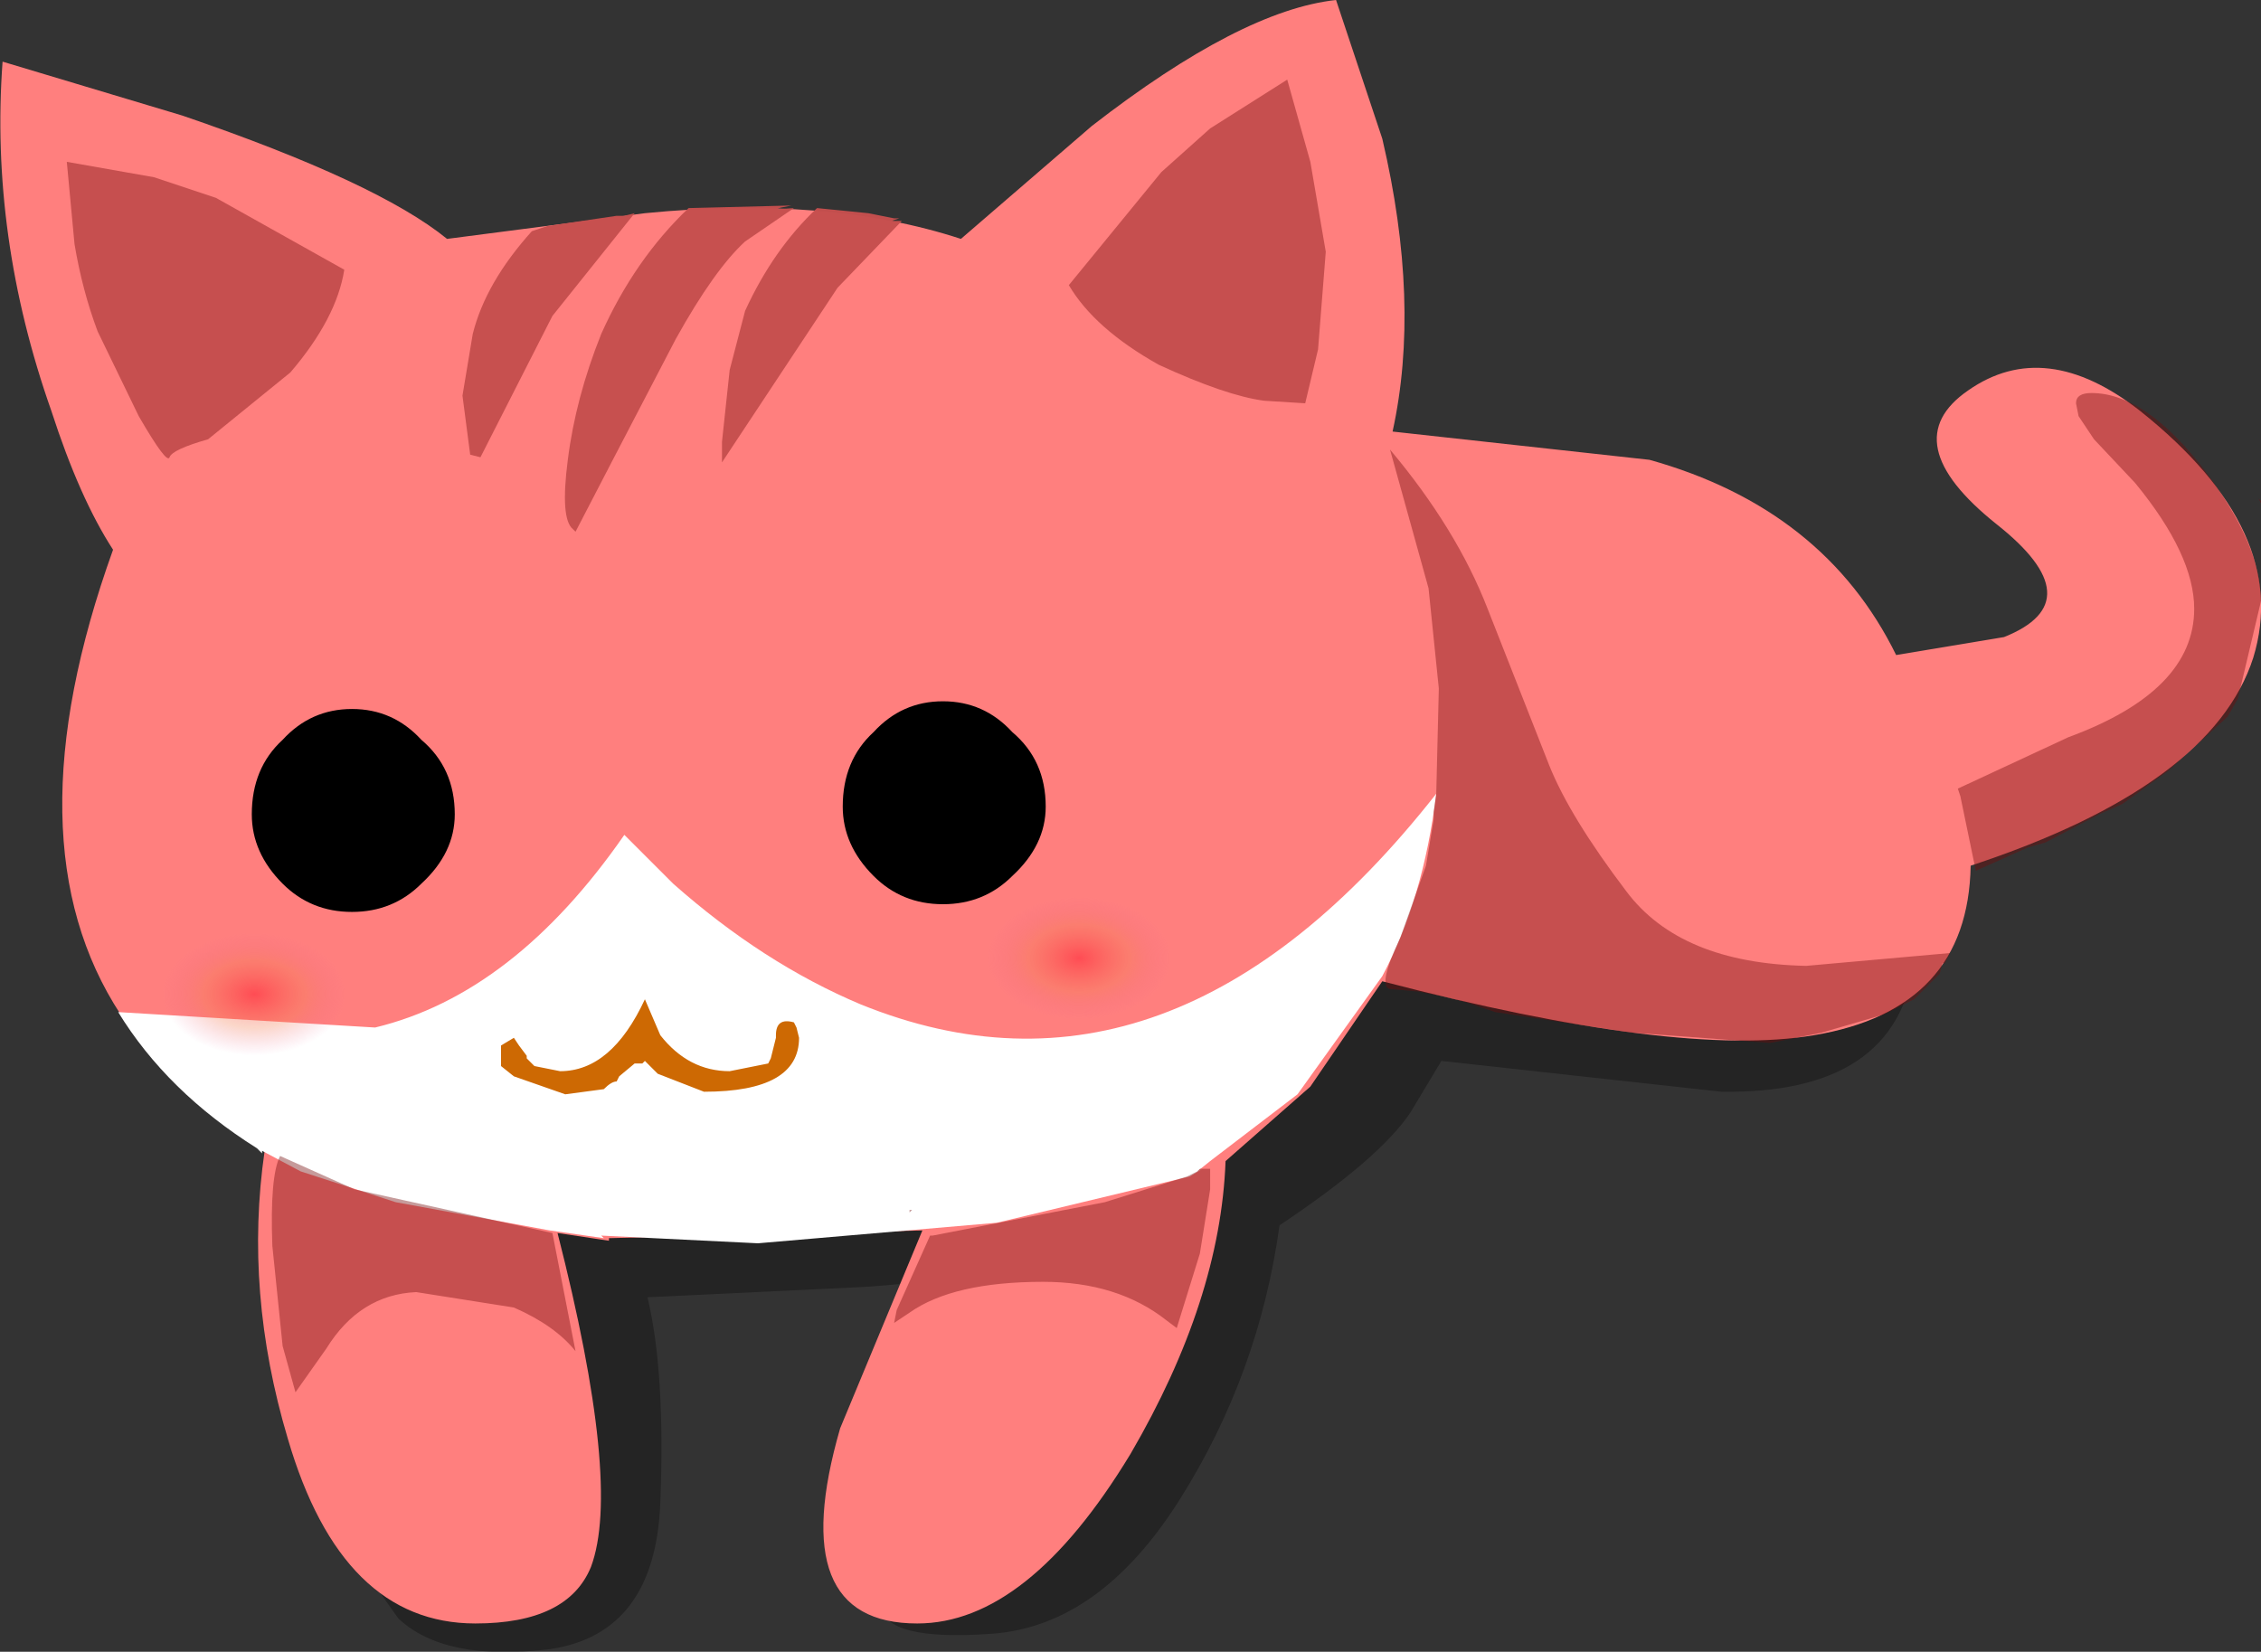 <svg xmlns="http://www.w3.org/2000/svg" xmlns:ffdec="https://www.free-decompiler.com/flash" xmlns:xlink="http://www.w3.org/1999/xlink" ffdec:objectType="frame" width="44" height="32.15"><rect width="100%" height="100%" fill="#333333" stroke="none"/><g transform="translate(-1.6 15.8)"><use ffdec:characterId="1" xlink:href="#a" width="30.25" height="16.4" transform="translate(8.75 -.05)"/><use ffdec:characterId="3" xlink:href="#b" width="44" height="31.6" transform="translate(1.6 -15.8)"/><use ffdec:characterId="4" xlink:href="#c" width="42.7" height="25.55" transform="translate(2.9 -14.25)"/></g><defs><radialGradient id="e" cx="0" cy="0" r="819.2" gradientTransform="matrix(.003 0 0 .002 6.55 3.55)" gradientUnits="userSpaceOnUse" spreadMethod="pad"><stop offset="0" stop-color="#ff0b1e" stop-opacity=".439"/><stop offset=".404" stop-color="#f2794d" stop-opacity=".302"/><stop offset=".729" stop-color="#e95895" stop-opacity="0"/></radialGradient><radialGradient id="f" cx="0" cy="0" r="819.2" gradientTransform="matrix(.003 0 0 .002 22.6 2.85)" gradientUnits="userSpaceOnUse" spreadMethod="pad"><stop offset="0" stop-color="#ff0b1e" stop-opacity=".439"/><stop offset=".404" stop-color="#f2794d" stop-opacity=".298"/><stop offset=".729" stop-color="#e95895" stop-opacity="0"/></radialGradient><path id="a" fill-opacity=".298" fill-rule="evenodd" d="M38.85 2.95q-.35 2.55-3.75 2.5l-5.45-.6-.6 1q-.6.9-2.55 2.2-.4 2.9-1.95 5.35T20.9 16t-2.15-.55q-.1-.75.7-.75 1.25.05 2.25-.55l1.95-1.8q.7-1 1.25-3.5.25-1.55.1-3.55-.05-.65.5-1 .55-.4 1 .5l.05.65.2-.3 1-1q-.3-.25-.3-.45 0-.75.95-.75l.35.05.35-.85q.5-.9 1.05-.7.5.2.5.8l-.35 1.1.2.05 3.3.45q4.35 0 4.35-2.55l-.2-.7q0-.9.65-.55.6.3.25 2.9M21.4 8.25q.15.8-3 1l-4.2.2q.35 1.45.25 4T12.3 16.3q-2.05.25-2.95-.6l-.6-.85q0-.8.75-.8l.9.5q.65.5 1.05.5 1.05 0 1.45-1.15l.15-1.15-.65-2.9-.65-2q0-.5.35-.75.45-.3 1.15.55l.05.05.25-.05.9.2 2.3.2 3.5-.45q1-.2 1.15.65" transform="translate(-8.75 .05)"/><path id="d" fill="#ff7f7e" fill-rule="evenodd" d="M96 11.7q-.8 2.5-5.5 4.05-.05 2.8-3.05 3.3-2.65.45-8.4-1.05l-1.4 2.05L76 21.5q-.1 2.7-1.85 5.7-2 3.3-4.15 3.3-2.6 0-1.5-3.8l1.6-3.85L64 23v.05l-1-.15q1.25 4.9.65 6.5-.45 1.1-2.25 1.1-2.6 0-3.65-3.6-.85-2.85-.45-5.6-1.55-.95-2.7-2.6l-.1-.05q-2.2-3.35-.15-9.05-.65-1-1.2-2.7-1.2-3.4-.95-6.8l3.5 1.05q3.8 1.3 5.15 2.4l3.85-.5q3.55-.35 6.15.5l2.55-2.2Q76.3-.9 78.15-1.1l.9 2.7q.75 3.2.2 5.7l5 .55q3.4.95 4.8 3.8l2.1-.35q1.75-.7-.15-2.2-2-1.6-.55-2.6 1.5-1.05 3.35.4 2.95 2.35 2.2 4.8" transform="translate(-52.15 1.1)"/><use ffdec:characterId="2" xlink:href="#d" id="b" width="44" height="31.6"/><g id="c" fill-rule="evenodd"><path fill="#fff" d="m21.85 21.35-3.75.9-4.65.4-3.05-.15.05.05-1.05-.15-3-.55-1.85-.6-.75-.4v.05l-.1-.1Q1.95 19.7 1 18.15l5 .3q2.7-.65 4.85-3.75l.95.95q1.75 1.55 3.65 2.35 6.05 2.45 11.2-4.1-.25 2.05-1.05 3.55l-1.65 2.3-1.7 1.3-.25.2.1-.05z"/><path fill="#c64f4e" fill-opacity=".973" d="M10.7 2.65h.15l.2-.05-1.6 2-1.4 2.75-.2-.05-.15-1.15.2-1.2q.25-1 1.15-2l.3-.1zm3.4-.2q-.55.1.05.05l-.95.65q-.6.55-1.35 1.9l-1.25 2.4-.7 1.35-.05-.05q-.25-.2-.1-1.35.15-1.2.65-2.45.65-1.45 1.7-2.45zm2 .25h.1l-.15.05h.2L15 4.05l-2.25 3.4v-.4l.15-1.4.3-1.15q.55-1.2 1.4-2l1 .1z"/><path d="M19.05 14.15q0 .75-.65 1.35-.55.55-1.35.55t-1.35-.55q-.6-.6-.6-1.35 0-.9.6-1.45.55-.6 1.35-.6t1.35.6q.65.55.65 1.45m-13.5-1.9q.8 0 1.35.6.65.55.65 1.45 0 .75-.65 1.35-.55.55-1.35.55t-1.35-.55q-.6-.6-.6-1.35 0-.9.6-1.45.55-.6 1.35-.6"/><path fill="#cd6903" d="m12.9 19.3.75-.15.05-.1.1-.4v-.05q0-.35.35-.25l.05.1.05.2q0 1.05-1.85 1.05l-.9-.35-.25-.25-.05.05h-.15l-.3.25-.05.1q-.1 0-.25.15l-.75.1-1-.35-.25-.2v-.4l.25-.15.1.15.15.2v.05l.15.15.5.1q1 0 1.65-1.4l.3.7q.55.7 1.35.7"/><path fill="#740b0b" fill-opacity=".408" d="M2 7.35q-.05.15-.6-.8L.6 4.9Q.3 4.1.15 3.2L0 1.6l1.7.3 1.2.4 2.5 1.4q-.15.95-1.05 2L2.75 7q-.7.2-.75.35M24.2 1.6l.3 1.75-.15 1.9-.25 1.05-.8-.05q-.75-.1-2.05-.7Q20 4.85 19.5 4l1.8-2.2.95-.85 1.5-.95zm12.65 12.35-.05-.15 2.15-1q2.45-.9 2.45-2.5 0-1.05-1.15-2.45l-.8-.85-.3-.45-.05-.25q0-.2.3-.2 1.05 0 2.2 1.5 1.1 1.45 1.1 2.55l-.45 1.9-.2.35-1.15 1.05-.9.65-.45.2-1.05.55-.35.1-1 .45zm-10.15-2.1-.2-1.95-.75-2.7q1.3 1.55 1.9 3.1l1.2 3.05q.4 1 1.5 2.45 1.05 1.4 3.5 1.45l2.8-.25-.1.2h-.05l-.05.2-.1.1-.4.4-.6.3-1.2.35-1 .2-2.7-.2-2.65-.4-.6-.2-.4-.1-.5-.1-.55-.05q-.25-.05.2-1l.5-1.4.15-.9v-.15l.05-.35zm16-3.6-.05-.1.05.05zm-20.9 13.1.2-.1.05-.05h.2v.4l-.2 1.25-.45 1.45-.2-.15q-.95-.75-2.4-.75-1.75 0-2.6.6l-.3.2.05-.25.65-1.45h.05l3.35-.65zM8.7 23.9l-1.9-.3q-1.1.05-1.75 1.1l-.6.85-.25-.9L4 22.7q-.05-1.35.15-1.75l1.45.65 3.85.85.45 2.3q-.4-.5-1.2-.85m7.7-1.85V22h.05z"/><path fill="url(#e)" d="M6.55 2.3q.7 0 1.25.3.5.4.5.95t-.5.9q-.55.4-1.25.4-.75 0-1.25-.4-.55-.35-.55-.9t.55-.95q.5-.3 1.25-.3" transform="translate(-2.9 14.25)"/><path fill="url(#f)" d="M24 1.9q.55.4.55.95t-.55.9q-.6.4-1.4.4-.75 0-1.35-.4-.6-.35-.6-.9t.6-.95l1.35-.3z" transform="translate(-2.9 14.25)"/></g></defs></svg>